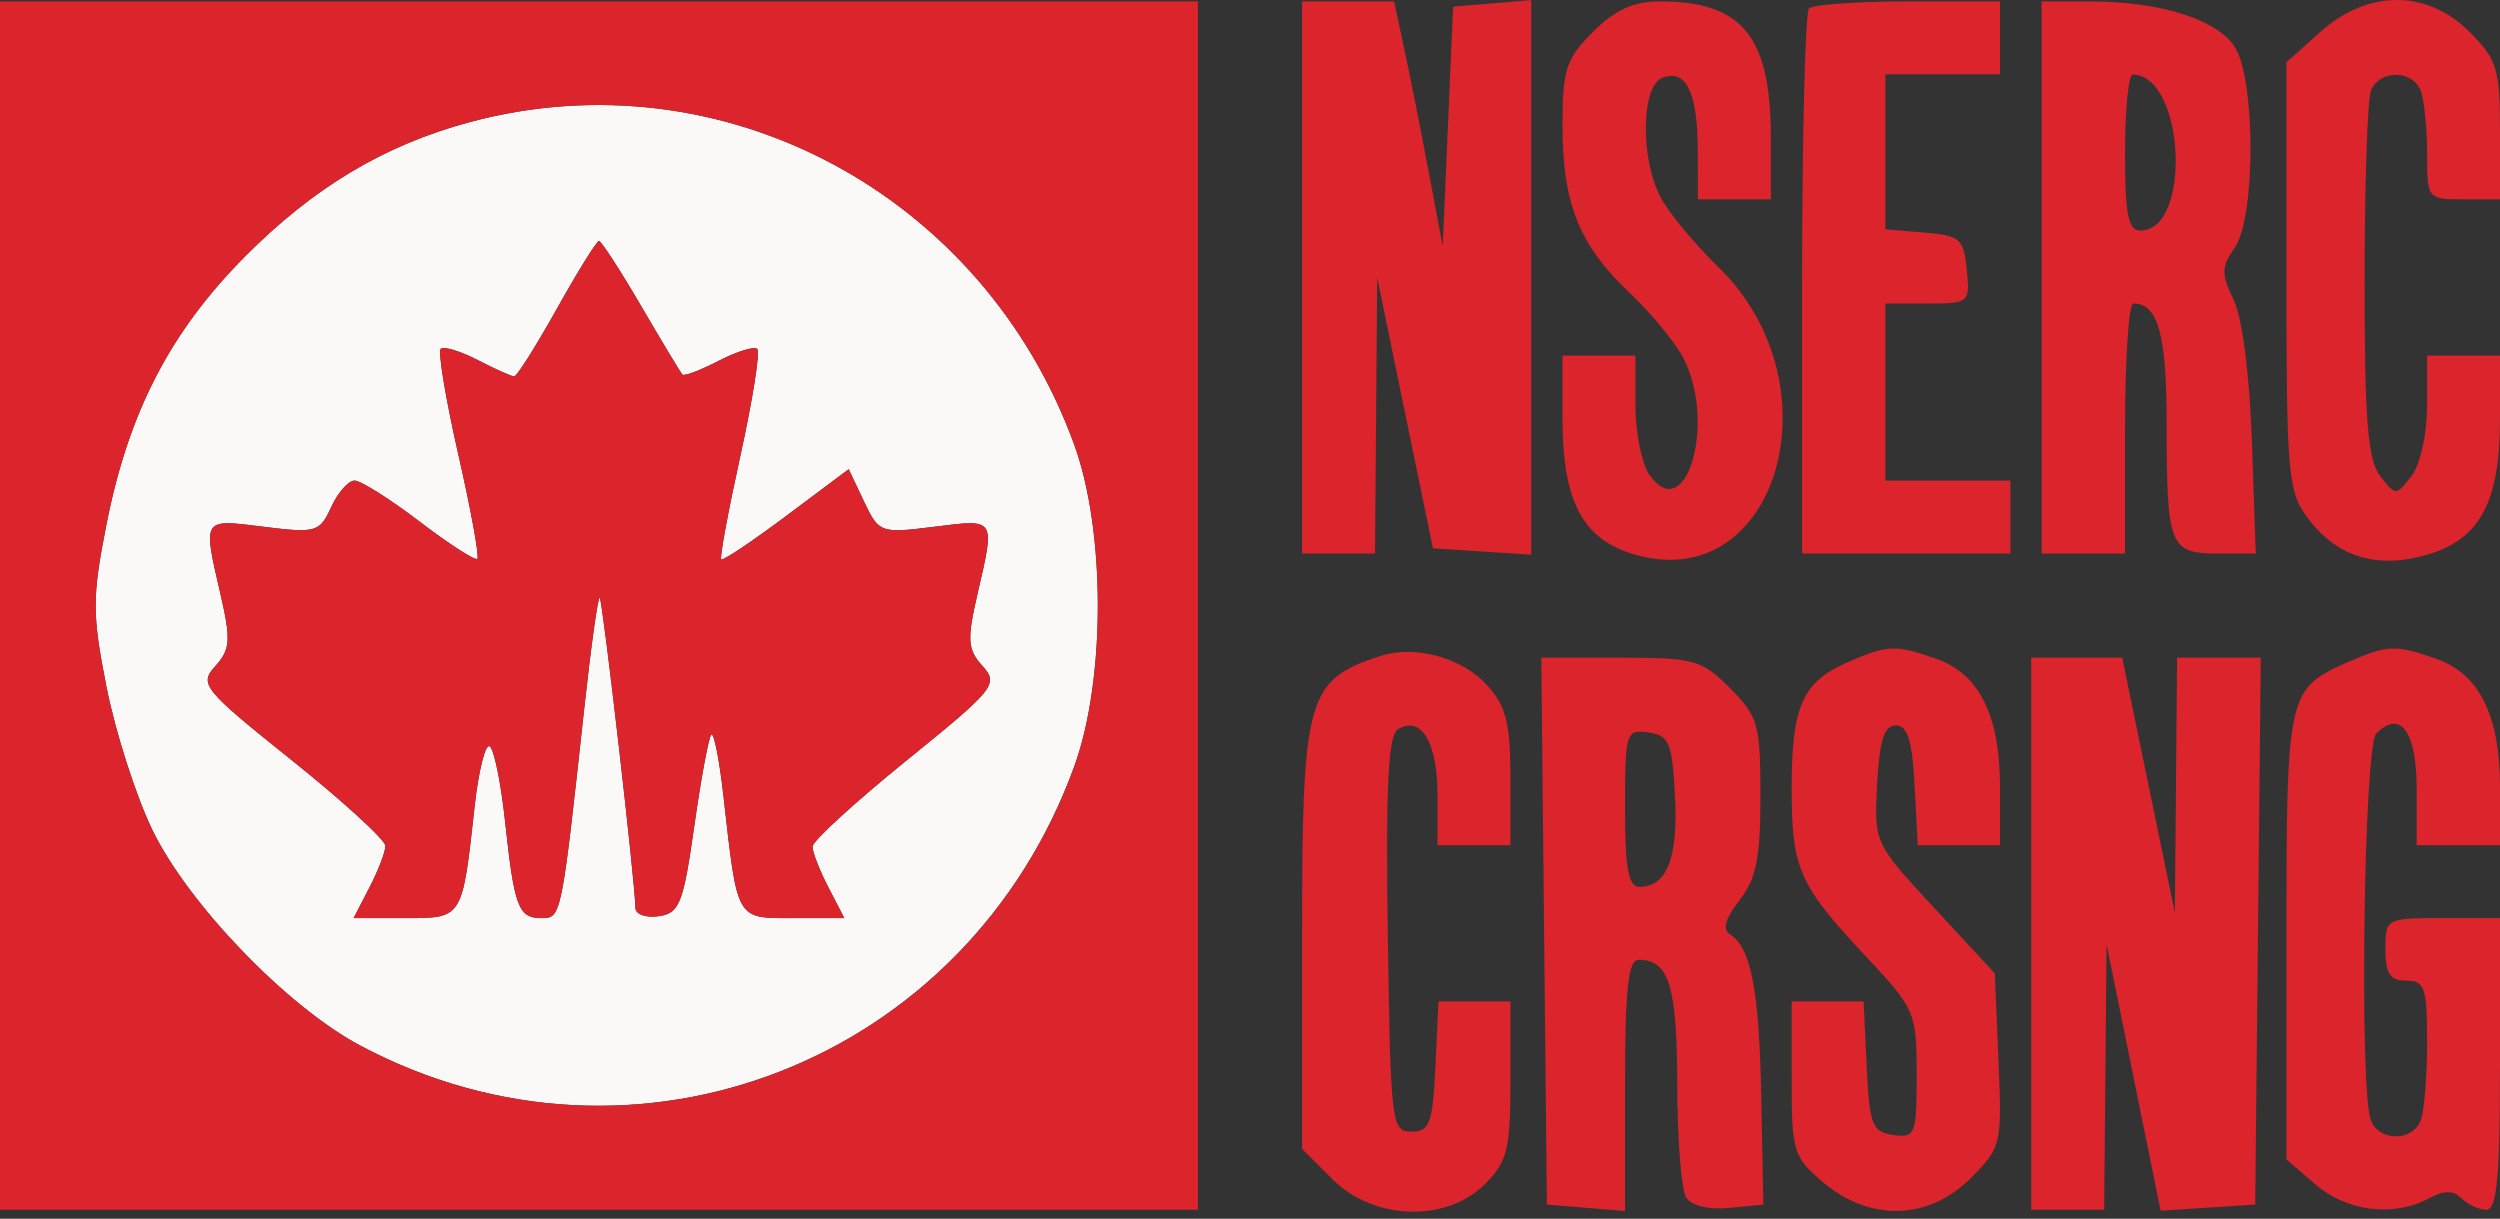 <?xml version="1.0" encoding="utf-8"?>
<svg viewBox="0 0 240 117" xmlns="http://www.w3.org/2000/svg">
  <rect x="0" y="0" width="240" height="117" fill="#333333" stroke="none"/>
  <path d="M 45.105 11.72 C 36.892 13.928 30.118 17.98 23.5 24.642 C 16.345 31.845 12.338 39.594 10.226 50.311 C 8.837 57.362 8.837 58.912 10.226 65.963 C 11.074 70.268 13.058 76.445 14.634 79.691 C 18.096 86.819 27.571 96.646 34.575 100.372 C 60.947 114.401 92.854 101.922 103.137 73.556 C 106.142 65.267 106.142 51.007 103.137 42.718 C 94.398 18.611 69.31 5.21 45.105 11.72 M 53.463 29.637 C 51.464 33.212 49.619 36.137 49.364 36.137 C 49.109 36.137 47.531 35.429 45.857 34.563 C 44.184 33.698 42.587 33.217 42.309 33.494 C 42.032 33.772 42.792 38.336 44 43.637 C 45.208 48.938 46.029 53.442 45.824 53.646 C 45.62 53.85 43.128 52.244 40.286 50.077 C 37.445 47.91 34.633 46.137 34.038 46.137 C 33.444 46.137 32.434 47.284 31.796 48.686 C 30.699 51.093 30.337 51.198 25.317 50.571 C 19.365 49.827 19.466 49.67 21.168 57.046 C 22.181 61.432 22.115 62.353 20.676 63.943 C 19.097 65.687 19.464 66.138 28.007 72.979 C 32.953 76.939 37 80.642 37 81.208 C 37 81.774 36.313 83.564 35.474 85.187 L 33.949 88.137 L 38.866 88.137 C 44.442 88.137 44.367 88.256 45.566 77.406 C 45.944 73.98 46.594 71.386 47.009 71.643 C 47.424 71.899 48.086 75.119 48.48 78.797 C 49.367 87.078 49.764 88.137 51.978 88.137 C 53.89 88.137 53.895 88.112 56.104 67.86 C 56.751 61.933 57.413 57.217 57.575 57.379 C 57.863 57.666 61 84.951 61 87.163 C 61 87.775 62.006 88.132 63.235 87.957 C 65.23 87.671 65.597 86.741 66.651 79.304 C 67.3 74.721 68.035 70.769 68.283 70.521 C 68.531 70.273 69.053 72.897 69.444 76.353 C 70.814 88.49 70.613 88.137 76.151 88.137 L 81.051 88.137 L 79.526 85.187 C 78.687 83.564 78 81.803 78 81.274 C 78 80.745 82.044 77.039 86.986 73.038 C 95.51 66.139 95.888 65.67 94.318 63.936 C 92.886 62.353 92.82 61.427 93.832 57.046 C 95.534 49.673 95.632 49.828 89.703 50.568 C 84.512 51.217 84.378 51.169 82.942 48.136 L 81.476 45.042 L 75.497 49.515 C 72.208 51.975 69.39 53.86 69.234 53.704 C 69.078 53.548 69.91 49.055 71.083 43.72 C 72.257 38.385 72.985 33.788 72.701 33.505 C 72.418 33.221 70.752 33.731 69 34.637 C 67.248 35.543 65.677 36.139 65.509 35.961 C 65.342 35.783 63.562 32.825 61.554 29.387 C 59.547 25.95 57.723 23.137 57.501 23.137 C 57.279 23.137 55.462 26.062 53.463 29.637" stroke="none" fill="#fbf8f8" fill-rule="evenodd"/>
  <path d="M 0 58.137 L 0 116.137 L 57.5 116.137 L 115 116.137 L 115 58.137 L 115 0.137 L 57.5 0.137 L 0 0.137 L 0 58.137 M 125 26.637 L 125 53.137 L 128.5 53.137 L 132 53.137 L 132.105 39.887 L 132.21 26.637 L 134.886 39.637 L 137.561 52.637 L 142.281 52.942 L 147 53.247 L 147 26.631 L 147 0.016 L 143.25 0.327 L 139.5 0.637 L 139 12.137 L 138.5 23.637 L 137.182 16.637 C 136.458 12.787 135.408 7.499 134.85 4.887 L 133.834 0.137 L 129.417 0.137 L 125 0.137 L 125 26.637 M 152.923 3.06 C 150.33 5.653 150 6.673 150 12.092 C 150 19.546 151.615 23.554 156.466 28.137 C 158.504 30.062 160.807 32.852 161.585 34.337 C 164.779 40.433 161.937 50.506 158.392 45.658 C 157.626 44.611 157 41.591 157 38.946 L 157 34.137 L 153.5 34.137 L 150 34.137 L 150 40.187 C 150 48.092 151.901 51.727 156.804 53.196 C 170.602 57.33 176.613 36.915 164.93 25.602 C 162.678 23.421 160.197 20.422 159.418 18.937 C 157.439 15.169 157.55 8.247 159.601 7.46 C 161.857 6.594 162.967 8.867 162.985 14.387 L 163 19.137 L 166.5 19.137 L 170 19.137 L 170 13.184 C 170 3.501 167.261 0.137 159.376 0.137 C 156.808 0.137 155.05 0.933 152.923 3.06 M 173.667 0.804 C 173.3 1.17 173 13.095 173 27.304 L 173 53.137 L 183 53.137 L 193 53.137 L 193 49.637 L 193 46.137 L 187 46.137 L 181 46.137 L 181 37.637 L 181 29.137 L 185.063 29.137 C 189.045 29.137 189.12 29.072 188.813 25.887 C 188.527 22.92 188.174 22.61 184.75 22.327 L 181 22.016 L 181 14.577 L 181 7.137 L 186.5 7.137 L 192 7.137 L 192 3.637 L 192 0.137 L 183.167 0.137 C 178.308 0.137 174.033 0.437 173.667 0.804 M 196 26.637 L 196 53.137 L 200 53.137 L 204 53.137 L 204 41.137 C 204 34.537 204.36 29.137 204.8 29.137 C 207.181 29.137 208 32.112 208 40.755 C 208 52.417 208.284 53.137 212.882 53.137 L 216.551 53.137 L 216.184 42.387 C 215.966 35.992 215.256 30.478 214.43 28.776 C 213.234 26.31 213.246 25.623 214.521 23.803 C 216.582 20.861 216.547 7.363 214.471 4.398 C 212.655 1.806 207.316 0.15 200.75 0.143 L 196 0.137 L 196 26.637 M 222.766 3.055 L 219.5 5.973 L 219.5 26.482 C 219.5 45.633 219.636 47.173 221.561 49.751 C 224.365 53.507 228.257 54.676 233.113 53.221 C 238.105 51.726 240 48.14 240 40.187 L 240 34.137 L 236.5 34.137 L 233 34.137 L 233 38.946 C 233 41.691 232.356 44.588 231.5 45.696 C 230.015 47.617 229.985 47.617 228.5 45.696 C 227.304 44.148 227 40.367 227 27.028 C 227 17.828 227.273 9.589 227.607 8.719 C 228.392 6.673 231.608 6.673 232.393 8.719 C 232.727 9.589 233 12.289 233 14.719 C 233 19.102 233.028 19.137 236.5 19.137 L 240 19.137 L 240 12.56 C 240 6.624 239.715 5.698 237.077 3.06 C 232.999 -1.018 227.326 -1.02 222.766 3.055 M 204 14.637 C 204 20.557 204.309 22.137 205.465 22.137 C 210.455 22.137 209.745 7.254 204.75 7.152 C 204.338 7.144 204 10.512 204 14.637 M 45.105 11.72 C 36.892 13.928 30.118 17.98 23.5 24.642 C 16.345 31.845 12.338 39.594 10.226 50.311 C 8.837 57.362 8.837 58.912 10.226 65.963 C 11.074 70.268 13.058 76.445 14.634 79.691 C 18.096 86.819 27.571 96.646 34.575 100.372 C 60.947 114.401 92.854 101.922 103.137 73.556 C 106.142 65.267 106.142 51.007 103.137 42.718 C 94.398 18.611 69.31 5.21 45.105 11.72 M 53.463 29.637 C 51.464 33.212 49.619 36.137 49.364 36.137 C 49.109 36.137 47.531 35.429 45.857 34.563 C 44.184 33.698 42.587 33.217 42.309 33.494 C 42.032 33.772 42.792 38.336 44 43.637 C 45.208 48.938 46.029 53.442 45.824 53.646 C 45.62 53.85 43.128 52.244 40.286 50.077 C 37.445 47.91 34.633 46.137 34.038 46.137 C 33.444 46.137 32.434 47.284 31.796 48.686 C 30.699 51.093 30.337 51.198 25.317 50.571 C 19.365 49.827 19.466 49.67 21.168 57.046 C 22.181 61.432 22.115 62.353 20.676 63.943 C 19.097 65.687 19.464 66.138 28.007 72.979 C 32.953 76.939 37 80.642 37 81.208 C 37 81.774 36.313 83.564 35.474 85.187 L 33.949 88.137 L 38.866 88.137 C 44.442 88.137 44.367 88.256 45.566 77.406 C 45.944 73.98 46.594 71.386 47.009 71.643 C 47.424 71.899 48.086 75.119 48.48 78.797 C 49.367 87.078 49.764 88.137 51.978 88.137 C 53.89 88.137 53.895 88.112 56.104 67.86 C 56.751 61.933 57.413 57.217 57.575 57.379 C 57.863 57.666 61 84.951 61 87.163 C 61 87.775 62.006 88.132 63.235 87.957 C 65.23 87.671 65.597 86.741 66.651 79.304 C 67.3 74.721 68.035 70.769 68.283 70.521 C 68.531 70.273 69.053 72.897 69.444 76.353 C 70.814 88.49 70.613 88.137 76.151 88.137 L 81.051 88.137 L 79.526 85.187 C 78.687 83.564 78 81.803 78 81.274 C 78 80.745 82.044 77.039 86.986 73.038 C 95.51 66.139 95.888 65.67 94.318 63.936 C 92.886 62.353 92.82 61.427 93.832 57.046 C 95.534 49.673 95.632 49.828 89.703 50.568 C 84.512 51.217 84.378 51.169 82.942 48.136 L 81.476 45.042 L 75.497 49.515 C 72.208 51.975 69.39 53.86 69.234 53.704 C 69.078 53.548 69.91 49.055 71.083 43.72 C 72.257 38.385 72.985 33.788 72.701 33.505 C 72.418 33.221 70.752 33.731 69 34.637 C 67.248 35.543 65.677 36.139 65.509 35.961 C 65.342 35.783 63.562 32.825 61.554 29.387 C 59.547 25.95 57.723 23.137 57.501 23.137 C 57.279 23.137 55.462 26.062 53.463 29.637 M 132.5 62.977 C 125.421 65.314 125 66.839 125 90.148 L 125 110.291 L 127.923 113.214 C 131.868 117.158 138.846 117.382 142.545 113.682 C 144.718 111.51 145 110.36 145 103.682 L 145 96.137 L 141.548 96.137 L 138.095 96.137 L 137.798 102.387 C 137.536 107.871 137.255 108.637 135.5 108.637 C 133.58 108.637 133.489 107.879 133.227 89.71 C 133.022 75.491 133.263 70.593 134.194 70.017 C 136.414 68.645 138 71.247 138 76.259 L 138 81.137 L 141.5 81.137 L 145 81.137 L 145 74.693 C 145 69.412 144.594 67.801 142.75 65.767 C 140.358 63.129 135.799 61.888 132.5 62.977 M 177.329 63.595 C 173.044 65.459 172 67.817 172 75.637 C 172 83.41 172.665 84.918 179.138 91.827 C 183.861 96.869 184 97.193 184 103.147 C 184 108.931 183.873 109.258 181.75 108.957 C 179.729 108.67 179.47 108.001 179.202 102.387 L 178.905 96.137 L 175.452 96.137 L 172 96.137 L 172 103.548 C 172 110.596 172.151 111.086 175.077 113.548 C 179.539 117.303 185.162 117.129 189.179 113.112 C 192.134 110.157 192.195 109.897 191.852 101.765 L 191.5 93.443 L 185.703 87.182 C 179.92 80.937 179.907 80.909 180.203 75.28 C 180.425 71.062 180.879 69.637 182 69.637 C 183.125 69.637 183.575 71.076 183.8 75.387 L 184.1 81.137 L 188.05 81.137 L 192 81.137 L 192 75.587 C 192 68.682 190.02 64.688 185.881 63.245 C 181.915 61.863 181.248 61.89 177.329 63.595 M 225.5 63.523 C 219.58 66.103 219.5 66.456 219.5 89.876 L 219.5 111.309 L 222.306 113.723 C 225.316 116.313 229.787 116.857 233.173 115.044 C 234.65 114.254 235.517 114.254 236.307 115.044 C 236.908 115.645 237.985 116.137 238.7 116.137 C 239.705 116.137 240 112.958 240 102.137 L 240 88.137 L 234.5 88.137 C 229.056 88.137 229 88.167 229 91.137 C 229 93.47 229.444 94.137 231 94.137 C 232.775 94.137 233 94.804 233 100.055 C 233 103.31 232.727 106.685 232.393 107.555 C 231.608 109.601 228.392 109.601 227.607 107.555 C 226.471 104.596 226.929 71.608 228.122 70.415 C 230.45 68.087 232 70.216 232 75.744 L 232 81.137 L 236 81.137 L 240 81.137 L 240 75.587 C 240 68.682 238.02 64.688 233.881 63.245 C 229.939 61.871 229.236 61.895 225.5 63.523 M 148.233 89.387 L 148.5 115.637 L 152.25 115.947 L 156 116.258 L 156 104.197 C 156 94.968 156.305 92.137 157.3 92.137 C 160.225 92.137 161 94.629 161.015 104.087 C 161.024 109.34 161.408 114.233 161.87 114.961 C 162.369 115.748 164.043 116.154 165.994 115.961 L 169.278 115.637 L 169.08 105.298 C 168.883 94.995 168.094 90.931 166.044 89.664 C 165.334 89.226 165.656 88.119 166.982 86.432 C 168.595 84.382 169 82.375 169 76.425 C 169 69.533 168.784 68.767 166.077 66.06 C 163.359 63.343 162.62 63.137 155.56 63.137 L 147.967 63.137 L 148.233 89.387 M 195 89.637 L 195 116.137 L 198.5 116.137 L 202 116.137 L 202.113 103.387 L 202.227 90.637 L 204.824 103.433 L 207.422 116.229 L 211.961 115.933 L 216.5 115.637 L 216.767 89.387 L 217.033 63.137 L 213.017 63.137 L 209 63.137 L 208.894 75.387 L 208.787 87.637 L 206.261 75.387 L 203.734 63.137 L 199.367 63.137 L 195 63.137 L 195 89.637 M 156 77.567 C 156 83.33 156.329 85.137 157.378 85.137 C 160.017 85.137 161.108 82.376 160.802 76.471 C 160.534 71.291 160.248 70.601 158.25 70.317 C 156.087 70.01 156 70.29 156 77.567" stroke="none" fill="#dc242c" fill-rule="evenodd"/>
</svg>